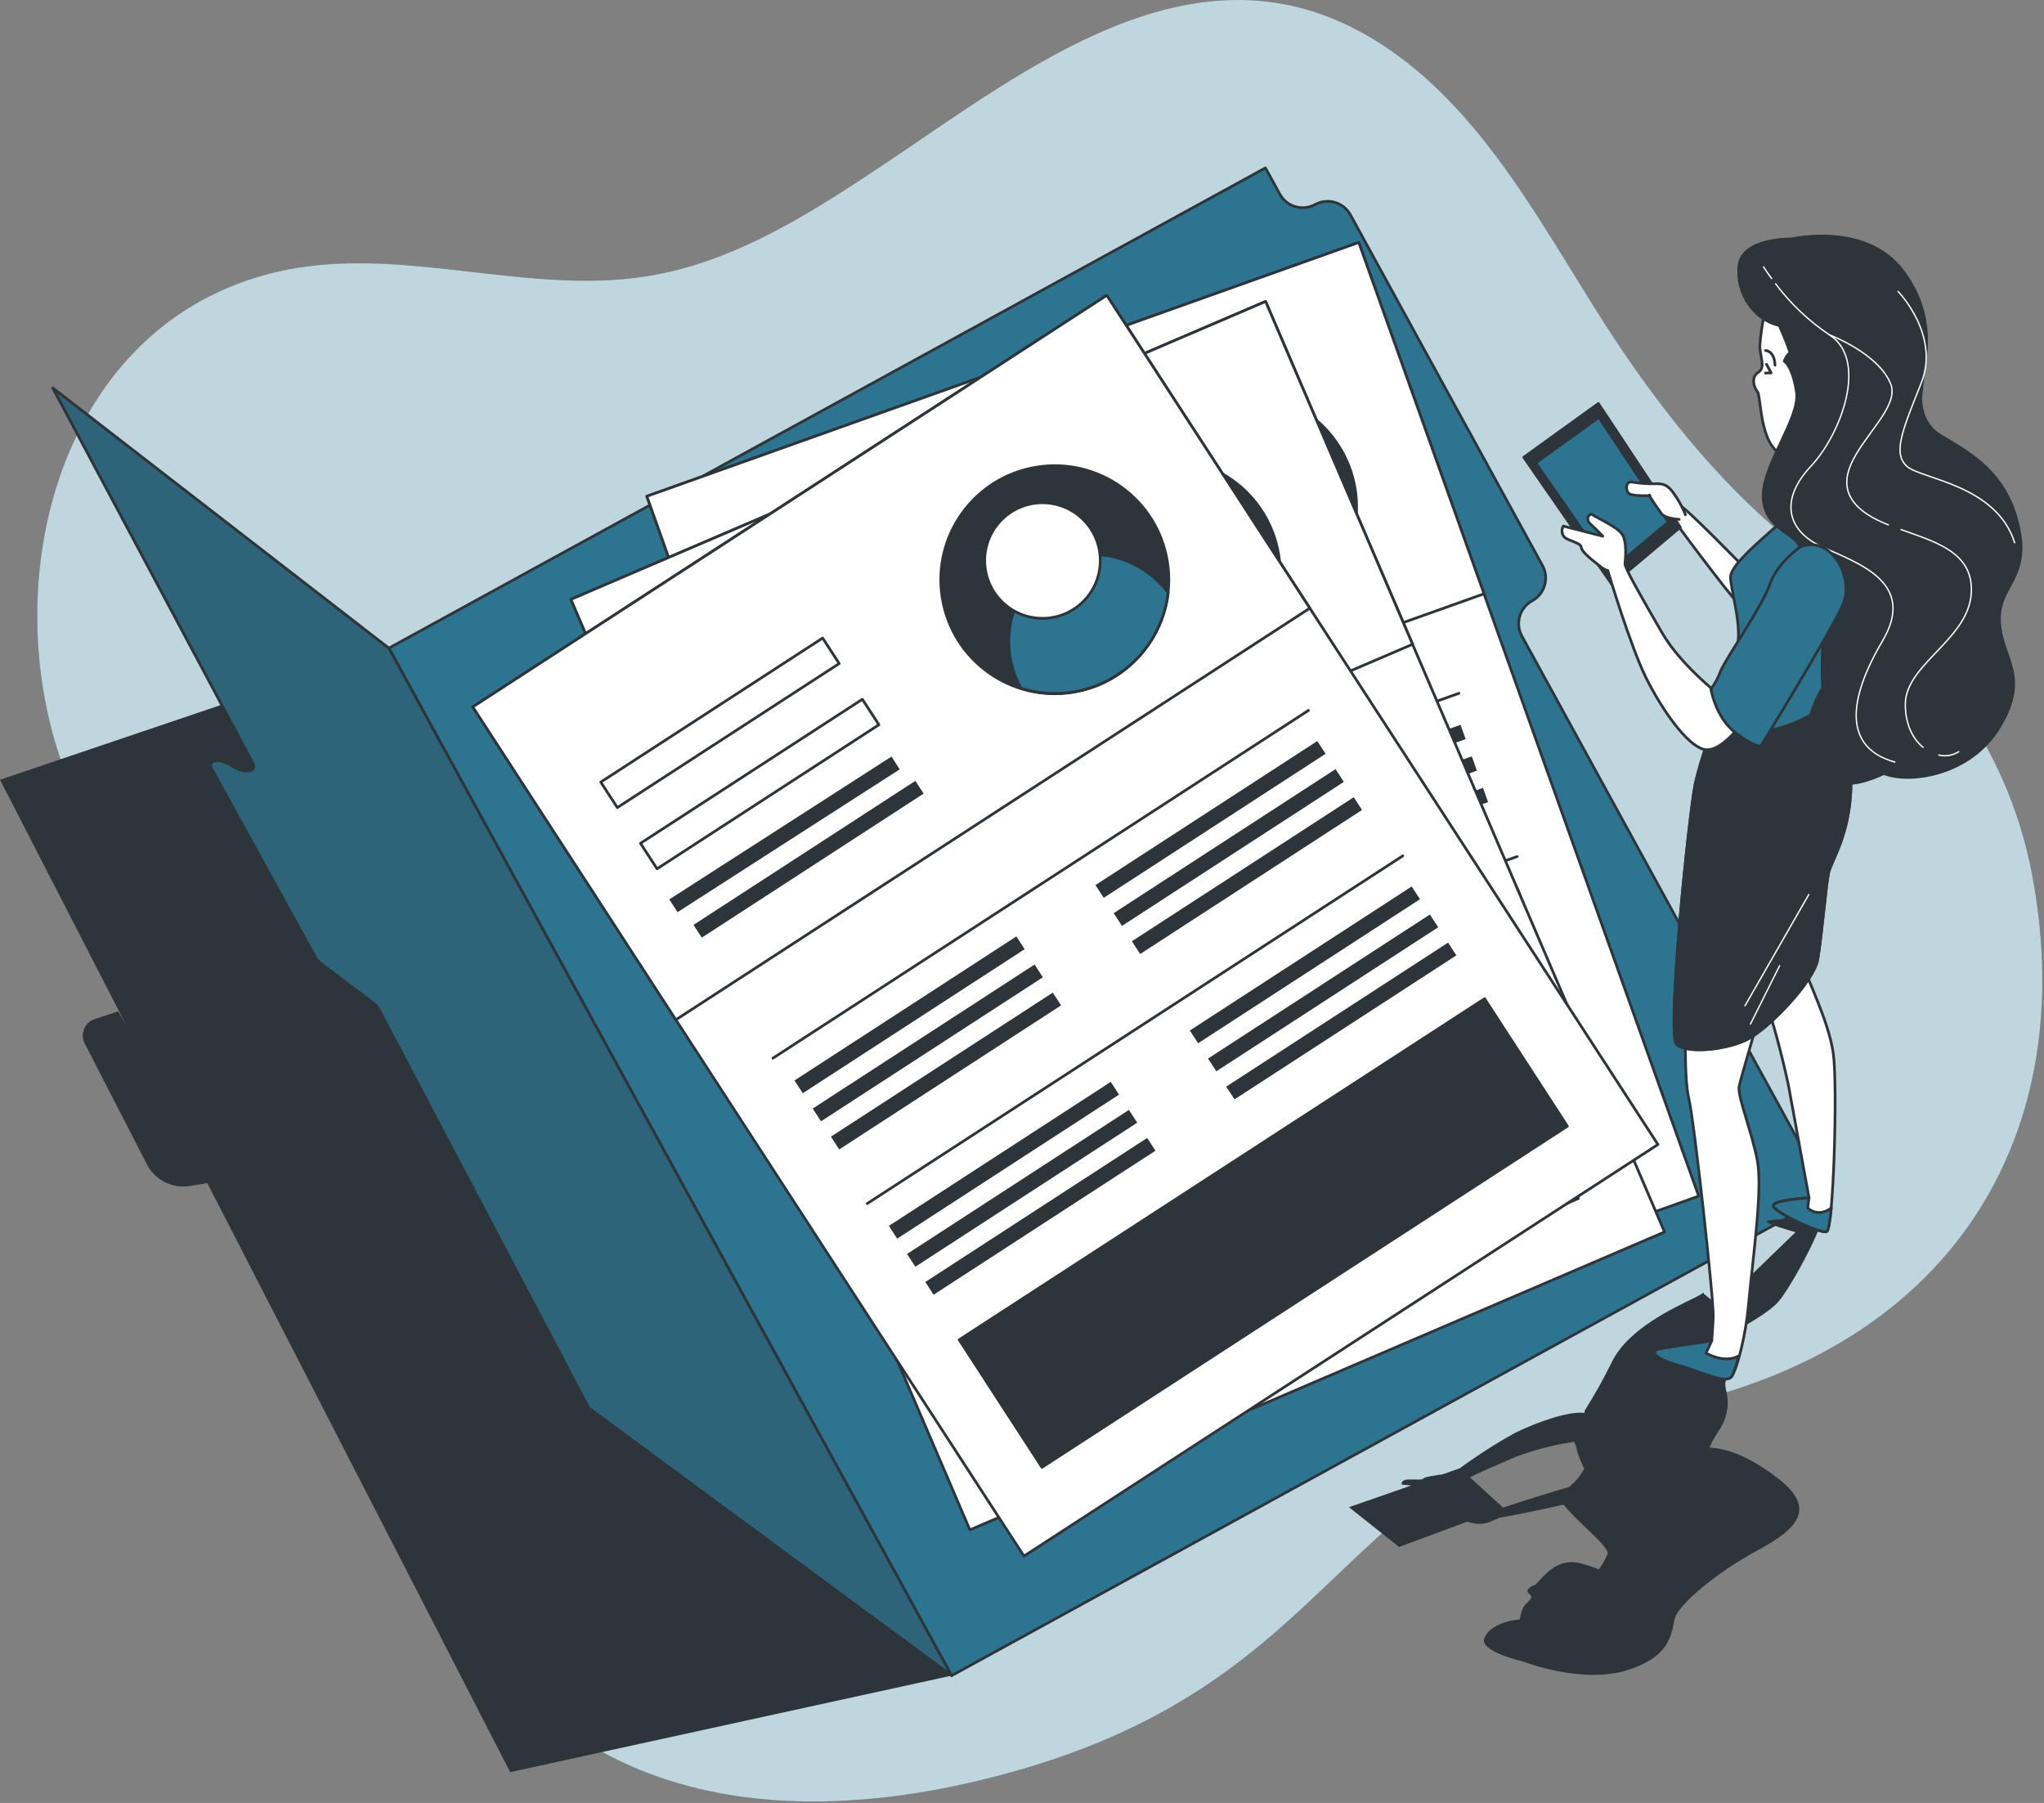 <svg width="754" height="665" viewBox="0 0 754 665" fill="none" xmlns="http://www.w3.org/2000/svg">
<rect x="0" y="0" width="754" height="665" fill="#808080" stroke="none"/>
<path d="M598.556 129.467C570.929 88.715 548.008 37.749 503.334 12.562C439.801 -23.257 378.725 25.443 327.289 59.816C300.272 77.856 271.512 96.646 238.778 101.875C191.96 109.37 144.41 88.645 97.993 101.335C19.557 122.774 -1.9 218.118 24.472 285.869C61.076 379.993 142.998 481.088 158.685 557.781C174.373 634.475 247.58 688.509 373.078 653.648C498.576 618.787 491.604 538.608 603.158 521.178C714.711 503.748 768.745 423.568 749.572 322.473C740.142 272.709 709.569 236.193 669.811 206.875C641.365 185.959 618.322 158.611 598.556 129.467Z" fill="#2D7490"/>
<g opacity="0.7">
<path d="M598.556 129.467C570.929 88.715 548.008 37.749 503.334 12.562C439.801 -23.257 378.725 25.443 327.289 59.816C300.272 77.856 271.512 96.646 238.778 101.875C191.96 109.37 144.41 88.645 97.993 101.335C19.557 122.774 -1.9 218.118 24.472 285.869C61.076 379.993 142.998 481.088 158.685 557.781C174.373 634.475 247.58 688.509 373.078 653.648C498.576 618.787 491.604 538.608 603.158 521.178C714.711 503.748 768.745 423.568 749.572 322.473C740.142 272.709 709.569 236.193 669.811 206.875C641.365 185.959 618.322 158.611 598.556 129.467Z" fill="white"/>
</g>
<path d="M351.028 618.055L143.434 239.069L0 287.612L46.521 378.075L43.576 373.021L34.861 375.914C33.993 376.204 33.198 376.679 32.531 377.305C31.864 377.932 31.34 378.695 30.996 379.543C30.652 380.39 30.495 381.303 30.536 382.217C30.577 383.131 30.816 384.025 31.235 384.838L54.173 429.442C55.635 432.295 57.968 434.607 60.832 436.046C63.696 437.484 66.944 437.973 70.105 437.443L76.467 436.38L188.195 653.648L351.028 618.055Z" fill="#2E353A"/>
<path d="M485.137 75.433C482.906 76.652 480.282 76.937 477.841 76.225C475.4 75.512 473.342 73.861 472.116 71.633L466.8 61.925L143.434 239.069L351.028 618.055L674.412 440.929L561.394 234.607C560.176 232.378 559.892 229.757 560.604 227.319C561.317 224.881 562.967 222.825 565.194 221.604C566.299 220.999 567.274 220.182 568.063 219.2C568.852 218.218 569.439 217.09 569.792 215.881C570.145 214.672 570.256 213.405 570.119 212.153C569.982 210.9 569.6 209.687 568.994 208.583L498.14 79.233C496.918 77.006 494.862 75.356 492.424 74.643C489.986 73.931 487.365 74.215 485.137 75.433Z" fill="#2D7490" stroke="#2E353A" stroke-linecap="round" stroke-linejoin="round"/>
<path d="M501.224 89.417L238.597 183.037L363.992 534.799L626.619 441.178L501.224 89.417Z" fill="white" stroke="#2E353A" stroke-linecap="round" stroke-linejoin="round"/>
<path d="M501.237 89.429L238.61 183.05L284.806 312.639L547.433 219.019L501.237 89.429Z" fill="white" stroke="#2E353A" stroke-linecap="round" stroke-linejoin="round"/>
<path d="M480.91 222.565C500.52 210.115 506.325 184.125 493.875 164.514C481.425 144.904 455.435 139.099 435.824 151.549C416.214 163.999 410.409 189.989 422.859 209.6C435.309 229.21 461.299 235.015 480.91 222.565Z" fill="#2E353A" stroke="#2E353A" stroke-linecap="round" stroke-linejoin="round"/>
<path d="M472.482 226.728C478.312 224.656 483.613 221.32 488.003 216.96C492.394 212.6 495.766 207.323 497.878 201.507C490.575 185.157 472.726 176.634 456.655 182.333C440.585 188.033 432.166 205.969 436.854 223.242C442.169 226.413 448.119 228.369 454.278 228.972C460.437 229.575 466.653 228.809 472.482 226.728Z" fill="white" stroke="#2E353A" stroke-linecap="round" stroke-linejoin="round"/>
<path d="M469.666 195.221C478.489 187.426 479.322 173.955 471.527 165.132C463.732 156.309 450.26 155.475 441.437 163.27C432.614 171.065 431.781 184.537 439.576 193.36C447.371 202.183 460.843 203.016 469.666 195.221Z" fill="white" stroke="#2E353A" stroke-linecap="round" stroke-linejoin="round"/>
<path d="M370.056 188.178L278.146 220.942L281.91 231.499L373.819 198.735L370.056 188.178Z" fill="white" stroke="#2E353A" stroke-linecap="round" stroke-linejoin="round"/>
<path d="M379.11 213.543L287.2 246.307L290.964 256.864L382.873 224.1L379.11 213.543Z" fill="white" stroke="#2E353A" stroke-linecap="round" stroke-linejoin="round"/>
<path d="M386.623 234.655L294.714 267.418L296.598 272.705L388.508 239.941L386.623 234.655Z" fill="#2E353A"/>
<path d="M391.144 247.34L299.234 280.104L301.119 285.39L393.029 252.627L391.144 247.34Z" fill="#2E353A"/>
<path d="M414.116 311.782L322.206 344.546L324.091 349.833L416 317.069L414.116 311.782Z" fill="#2E353A"/>
<path d="M418.249 323.414L326.34 356.178L328.224 361.464L420.134 328.701L418.249 323.414Z" fill="#2E353A"/>
<path d="M422.4 335.029L330.49 367.793L332.375 373.08L424.284 340.316L422.4 335.029Z" fill="#2E353A"/>
<path d="M538.774 267.337L446.864 300.101L448.749 305.388L540.658 272.624L538.774 267.337Z" fill="#2E353A"/>
<path d="M542.925 278.97L451.016 311.733L452.9 317.02L544.81 284.256L542.925 278.97Z" fill="#2E353A"/>
<path d="M547.059 290.591L455.149 323.354L457.034 328.641L548.944 295.877L547.059 290.591Z" fill="#2E353A"/>
<path d="M316.307 334.779L538.177 255.715" stroke="#2E353A" stroke-linecap="round" stroke-linejoin="round"/>
<path d="M435.583 371.999L343.674 404.763L345.558 410.049L437.468 377.286L435.583 371.999Z" fill="#2E353A"/>
<path d="M439.717 383.637L347.808 416.4L349.692 421.687L441.602 388.923L439.717 383.637Z" fill="#2E353A"/>
<path d="M443.869 395.252L351.959 428.016L353.844 433.302L445.753 400.539L443.869 395.252Z" fill="#2E353A"/>
<path d="M560.242 327.56L468.332 360.324L470.217 365.61L562.126 332.847L560.242 327.56Z" fill="#2E353A"/>
<path d="M564.393 339.192L472.483 371.956L474.368 377.243L566.277 344.479L564.393 339.192Z" fill="#2E353A"/>
<path d="M568.528 350.813L476.618 383.577L478.503 388.863L570.412 356.1L568.528 350.813Z" fill="#2E353A"/>
<path d="M337.764 395L559.634 315.937" stroke="#2E353A" stroke-linecap="round" stroke-linejoin="round"/>
<path d="M576.809 374.036L359.168 451.62L377.996 504.437L595.637 426.853L576.809 374.036Z" fill="#2E353A" stroke="#2E353A" stroke-linecap="round" stroke-linejoin="round"/>
<path d="M466.847 111.188L210.598 221.07L357.773 564.289L614.022 454.408L466.847 111.188Z" fill="white" stroke="#2E353A" stroke-linecap="round" stroke-linejoin="round"/>
<path d="M466.86 111.194L210.61 221.075L264.83 347.518L521.079 237.636L466.86 111.194Z" fill="white" stroke="#2E353A" stroke-linecap="round" stroke-linejoin="round"/>
<path d="M465.738 233.81C478.137 214.167 472.264 188.192 452.621 175.793C432.978 163.395 407.004 169.267 394.605 188.91C382.206 208.553 388.079 234.528 407.722 246.927C427.365 259.325 453.34 253.453 465.738 233.81Z" fill="#2E353A" stroke="#2E353A" stroke-linecap="round" stroke-linejoin="round"/>
<path d="M446.756 250.033C452.444 247.598 457.524 243.935 461.631 239.306C465.739 234.677 468.772 229.198 470.513 223.26C462.216 207.416 443.862 200.008 428.192 206.736C412.523 213.464 405.237 231.853 410.989 248.795C416.491 251.623 422.551 253.2 428.734 253.414C434.917 253.628 441.071 252.473 446.756 250.033Z" fill="white" stroke="#2E353A" stroke-linecap="round" stroke-linejoin="round"/>
<path d="M441.416 219.248C450.025 211.217 450.494 197.728 442.463 189.119C434.432 180.51 420.943 180.041 412.334 188.072C403.725 196.103 403.256 209.592 411.287 218.201C419.318 226.81 432.807 227.279 441.416 219.248Z" fill="white" stroke="#2E353A" stroke-linecap="round" stroke-linejoin="round"/>
<path d="M342.113 217.982L252.436 256.437L256.853 266.737L346.53 228.283L342.113 217.982Z" fill="white" stroke="#2E353A" stroke-linecap="round" stroke-linejoin="round"/>
<path d="M352.727 242.718L263.05 281.172L267.467 291.473L357.144 253.019L352.727 242.718Z" fill="white" stroke="#2E353A" stroke-linecap="round" stroke-linejoin="round"/>
<path d="M361.572 263.325L271.895 301.779L274.106 306.938L363.784 268.483L361.572 263.325Z" fill="#2E353A"/>
<path d="M366.874 275.695L277.196 314.15L279.408 319.308L369.086 280.854L366.874 275.695Z" fill="#2E353A"/>
<path d="M393.845 338.573L304.167 377.028L306.379 382.186L396.057 343.732L393.845 338.573Z" fill="#2E353A"/>
<path d="M398.707 349.909L309.029 388.364L311.241 393.522L400.919 355.068L398.707 349.909Z" fill="#2E353A"/>
<path d="M403.554 361.27L313.876 399.724L316.088 404.882L405.766 366.428L403.554 361.27Z" fill="#2E353A"/>
<path d="M515.464 286.44L425.786 324.895L427.998 330.053L517.676 291.598L515.464 286.44Z" fill="#2E353A"/>
<path d="M520.32 297.76L430.643 336.214L432.854 341.373L522.532 302.918L520.32 297.76Z" fill="#2E353A"/>
<path d="M525.2 309.113L435.522 347.568L437.734 352.726L527.412 314.272L525.2 309.113Z" fill="#2E353A"/>
<path d="M297.657 367.652L514.141 274.836" stroke="#2E353A" stroke-linecap="round" stroke-linejoin="round"/>
<path d="M419.031 397.341L329.354 435.796L331.565 440.954L421.243 402.5L419.031 397.341Z" fill="#2E353A"/>
<path d="M423.903 408.662L334.226 447.116L336.438 452.275L426.115 413.82L423.903 408.662Z" fill="#2E353A"/>
<path d="M428.767 420.015L339.089 458.469L341.301 463.628L430.978 425.173L428.767 420.015Z" fill="#2E353A"/>
<path d="M540.677 345.185L450.999 383.64L453.211 388.798L542.889 350.344L540.677 345.185Z" fill="#2E353A"/>
<path d="M545.533 356.505L455.855 394.959L458.067 400.118L547.745 361.663L545.533 356.505Z" fill="#2E353A"/>
<path d="M550.379 367.865L460.701 406.32L462.913 411.478L552.591 373.024L550.379 367.865Z" fill="#2E353A"/>
<path d="M322.844 426.409L539.328 333.593" stroke="#2E353A" stroke-linecap="round" stroke-linejoin="round"/>
<path d="M560.113 390.525L347.758 481.584L369.856 533.119L582.212 442.06L560.113 390.525Z" fill="#2E353A" stroke="#2E353A" stroke-linecap="round" stroke-linejoin="round"/>
<path d="M408.249 108.918L174.389 260.73L377.726 573.962L611.586 422.15L408.249 108.918Z" fill="white" stroke="#2E353A" stroke-linecap="round" stroke-linejoin="round"/>
<path d="M408.26 108.933L174.399 260.745L249.309 376.14L483.169 224.328L408.26 108.933Z" fill="white" stroke="#2E353A" stroke-linecap="round" stroke-linejoin="round"/>
<path d="M395.848 255.338C418.776 251.613 434.342 230.005 430.616 207.077C426.891 184.149 405.283 168.583 382.356 172.309C359.428 176.035 343.861 197.642 347.587 220.57C351.313 243.498 372.92 259.064 395.848 255.338Z" fill="#2E353A" stroke="#2E353A" stroke-linecap="round" stroke-linejoin="round"/>
<path d="M412.034 248.987C417.227 245.621 421.613 241.149 424.876 235.891C428.139 230.633 430.2 224.719 430.911 218.571C420.034 204.348 400.687 200.199 386.394 209.472C372.101 218.745 368.022 238.128 376.581 253.85C382.483 255.705 388.723 256.23 394.852 255.39C400.982 254.549 406.849 252.362 412.034 248.987Z" fill="#2D7490" stroke="#2E353A" stroke-linecap="round" stroke-linejoin="round"/>
<path d="M398.384 222.982C407.345 215.347 408.421 201.893 400.786 192.931C393.151 183.969 379.696 182.894 370.734 190.529C361.773 198.164 360.697 211.618 368.332 220.58C375.968 229.542 389.422 230.617 398.384 222.982Z" fill="white" stroke="#2E353A" stroke-linecap="round" stroke-linejoin="round"/>
<path d="M303.459 235.345L221.616 288.474L227.719 297.874L309.561 244.746L303.459 235.345Z" fill="white" stroke="#2E353A" stroke-linecap="round" stroke-linejoin="round"/>
<path d="M318.11 257.922L236.268 311.051L242.37 320.451L324.212 267.323L318.11 257.922Z" fill="white" stroke="#2E353A" stroke-linecap="round" stroke-linejoin="round"/>
<path d="M328.859 279.051L246.896 331.742L249.927 336.456L331.89 283.766L328.859 279.051Z" fill="#2E353A"/>
<path d="M337.663 288.013L255.82 341.142L258.876 345.849L340.719 292.72L337.663 288.013Z" fill="#2E353A"/>
<path d="M374.924 345.395L293.082 398.523L296.138 403.231L377.98 350.102L374.924 345.395Z" fill="#2E353A"/>
<path d="M381.641 355.759L299.799 408.888L302.855 413.595L384.697 360.467L381.641 355.759Z" fill="#2E353A"/>
<path d="M388.358 366.123L306.516 419.251L309.572 423.959L391.414 370.83L388.358 366.123Z" fill="#2E353A"/>
<path d="M485.933 273.327L404.091 326.456L407.147 331.163L488.989 278.034L485.933 273.327Z" fill="#2E353A"/>
<path d="M492.666 283.681L410.823 336.81L413.879 341.518L495.721 288.389L492.666 283.681Z" fill="#2E353A"/>
<path d="M499.381 294.046L417.539 347.174L420.595 351.882L502.437 298.753L499.381 294.046Z" fill="#2E353A"/>
<path d="M285.107 390.311L482.662 262.042" stroke="#2E353A" stroke-linecap="round" stroke-linejoin="round"/>
<path d="M409.74 399.037L327.897 452.166L330.953 456.873L412.796 403.744L409.74 399.037Z" fill="#2E353A"/>
<path d="M416.447 409.386L334.604 462.515L337.66 467.223L419.503 414.094L416.447 409.386Z" fill="#2E353A"/>
<path d="M423.178 419.723L341.336 472.852L344.392 477.56L426.234 424.431L423.178 419.723Z" fill="#2E353A"/>
<path d="M520.75 326.969L438.907 380.098L441.963 384.806L523.806 331.677L520.75 326.969Z" fill="#2E353A"/>
<path d="M527.471 337.309L445.629 390.438L448.685 395.146L530.527 342.017L527.471 337.309Z" fill="#2E353A"/>
<path d="M534.17 347.674L452.328 400.802L455.384 405.51L537.226 352.381L534.17 347.674Z" fill="#2E353A"/>
<path d="M319.916 443.927L517.471 315.675" stroke="#2E353A" stroke-linecap="round" stroke-linejoin="round"/>
<path d="M547.637 368.365L353.835 494.173L384.366 541.205L578.168 415.397L547.637 368.365Z" fill="#2E353A" stroke="#2E353A" stroke-linecap="round" stroke-linejoin="round"/>
<path d="M143.434 239.069L19.47 143.098L93.235 281.477C94.978 284.823 90.359 285.451 85.653 282.488C80.894 279.507 76.205 280.169 78.07 283.551L116.33 353.098C116.938 354.089 117.738 354.948 118.683 355.625L137.368 369.709C138.34 370.394 139.154 371.28 139.756 372.306L217.164 519.33L351.046 618.055L143.434 239.069Z" fill="#2D7490" stroke="#2E353A" stroke-linecap="round" stroke-linejoin="round"/>
<path opacity="0.25" d="M143.434 239.069L19.47 143.098L93.235 281.477C94.978 284.823 90.359 285.451 85.653 282.488C80.894 279.507 76.205 280.169 78.07 283.551L116.33 353.098C116.938 354.089 117.738 354.948 118.683 355.625L137.368 369.709C138.34 370.394 139.154 371.28 139.756 372.306L217.164 519.33L351.046 618.055L143.434 239.069Z" fill="#2E353A" stroke="#2E353A" stroke-linecap="round" stroke-linejoin="round"/>
<path d="M671.449 450.341C671.423 450.278 671.373 450.228 671.31 450.202C669.271 449.313 652.137 449.47 651.683 450.481C651.683 450.603 651.771 450.76 652.032 450.934C652.398 451.164 652.783 451.362 653.182 451.527C653.67 451.736 654.263 451.962 654.925 452.189C655.588 452.416 656.215 452.642 656.895 452.851L659.806 453.758L661.34 454.211L662.351 454.49L644.607 471.659C640.911 475.033 637.029 478.199 632.981 481.141L632.179 480.339C631.019 479.218 629.791 478.17 628.501 477.201V476.748C626.999 477.704 625.433 478.555 623.812 479.293C617.747 482.343 600.735 489.978 594.669 502.214C591.628 508.423 588.254 514.463 584.559 520.307V521.108H584.071C578.197 520.603 567.007 524.507 558.78 528.568C551.754 532.453 544.989 536.791 538.526 541.554L532.147 543.803C529.828 544.134 525.575 544.674 524.983 545.389C524.39 546.103 520.259 545.389 518.429 545.842C516.599 546.295 517.122 547.585 517.122 547.585L520.608 547.916L497.617 555.917L516.111 570.593L541.193 561.285L542.535 561.616C545.21 562.438 548.1 562.182 550.588 560.902C551.473 560.57 552.34 560.192 553.185 559.769C557.821 559.159 571.922 556.056 576.82 554.975C580.498 559.96 590.991 568.344 592.787 571.97C592.871 572.162 592.941 572.36 592.996 572.563C592.996 572.563 592.996 572.65 592.996 572.702C593.032 572.851 593.032 573.006 592.996 573.155C592.165 575.183 591.082 577.099 589.771 578.855C587.382 577.869 584.916 577.082 582.398 576.502C572.864 574.306 567.652 584.206 565.996 584.694C564.34 585.182 562.318 586.646 564.253 588.041C566.188 589.435 563.26 590.725 562.074 592.607C561.338 594.095 560.838 595.689 560.593 597.331C554.3 597.871 548.915 600.468 547.52 604.303C545.777 609.201 561.656 612.792 561.656 612.792C561.656 612.792 583.636 621.385 600.404 615.999C617.171 610.613 616.527 601.636 617.834 596.825C619.141 592.015 632.824 580.18 648.18 571.935C663.536 563.691 670.212 556.248 655.605 545.075C646.019 537.737 637.582 534.216 630.628 533.937C630.802 533.519 630.994 533.1 631.185 532.699L631.534 531.933C631.743 531.497 631.987 531.078 632.214 530.643L632.562 530.015C632.928 529.388 633.312 528.778 633.73 528.168C634.458 527.133 635.094 526.037 635.63 524.891C637.324 521.348 637.773 517.338 636.903 513.509C636.605 512.405 636.441 511.27 636.415 510.127C636.763 507.844 640.563 498.867 641.539 494.876C641.575 494.598 641.575 494.317 641.539 494.039C641.399 492.913 641.044 491.824 640.493 490.832C644.415 488.496 652.311 484.243 655.936 480.217C659.562 476.191 667.493 461.845 670.456 454.49C670.578 454.193 670.682 453.897 670.787 453.618C670.892 453.357 670.979 453.078 671.066 452.834C671.136 452.59 671.205 452.363 671.275 452.154V452.067C671.275 451.893 671.38 451.701 671.414 451.544C671.406 451.516 671.406 451.485 671.414 451.457C671.414 451.3 671.414 451.161 671.414 451.039V450.917C671.423 450.824 671.423 450.731 671.414 450.638V450.498C671.414 450.498 671.467 450.394 671.449 450.341ZM578.842 548.456C573.456 549.955 561.046 553.877 554.44 556.073L542.239 544.901C545.202 543.367 551.773 540.508 559.233 537.301C566.151 534.71 573.327 532.87 580.638 531.811C581.244 532.932 581.639 534.155 581.805 535.419C582.502 537.579 583.377 539.678 584.42 541.693C583.019 544.289 581.124 546.587 578.842 548.456Z" fill="#2E353A"/>
<path d="M650.568 366.432C654.22 377.544 657.275 388.843 659.719 400.281C662.177 413.755 667.319 441.8 667.319 441.8C667.319 441.8 654.386 442.532 654.159 444.641C653.932 446.751 671.223 455.1 673.803 454.28C676.383 453.461 677.864 400.839 676.313 388.882C674.762 376.925 666.5 360.994 665.855 357.403C665.21 353.812 663.798 346.823 663.798 346.823L650.568 366.432Z" fill="white" stroke="#2E353A" stroke-linecap="round" stroke-linejoin="round"/>
<path d="M673.802 454.281C674.447 454.089 675.022 450.795 675.545 445.566C670.473 449.296 666.83 445.566 666.83 445.566L667.301 441.835C667.301 441.835 654.367 442.567 654.141 444.677C653.914 446.786 671.223 455.082 673.802 454.281Z" fill="#2D7490" stroke="#2E353A" stroke-linecap="round" stroke-linejoin="round"/>
<path d="M642.881 208.775C642.881 208.775 622.348 187.614 619.298 186.115C616.247 184.616 615.184 187.859 616.056 189.689C616.927 191.519 637.809 219.198 641.347 222.806C644.885 226.414 642.881 208.775 642.881 208.775Z" fill="white" stroke="#2E353A" stroke-linecap="round" stroke-linejoin="round"/>
<path d="M589.614 148.833L562.092 168.668L594.652 215.643L619.821 194.465L589.614 148.833Z" fill="#2E353A" stroke="#2E353A" stroke-linecap="round" stroke-linejoin="round"/>
<path d="M589.805 153.939L566.519 170.725L594.076 210.483L615.376 192.565L589.805 153.939Z" fill="#2D7490" stroke="#2E353A" stroke-linecap="round" stroke-linejoin="round"/>
<path d="M621.755 189.863C620.862 187.662 619.765 185.55 618.479 183.553C616.213 180.067 614.766 178.202 610.774 178.429C607.809 178.516 604.842 178.3 601.92 177.784C599.636 177.54 599.602 180.834 600.804 181.967C602.007 183.1 608.648 182.821 608.648 182.821C607.968 181.932 608.474 183.379 612.866 189.427C614.104 191.17 618.444 191.467 619.42 191.571" fill="white"/>
<path d="M621.755 189.863C620.862 187.662 619.765 185.55 618.479 183.553C616.213 180.067 614.766 178.202 610.774 178.429C607.809 178.516 604.842 178.3 601.92 177.784C599.636 177.54 599.602 180.834 600.804 181.967C602.007 183.1 608.648 182.821 608.648 182.821C607.968 181.932 608.474 183.379 612.866 189.427C614.104 191.17 618.444 191.467 619.42 191.571" stroke="#2E353A" stroke-linecap="round" stroke-linejoin="round"/>
<path d="M651.212 114.338C650.169 118.643 649.487 123.027 649.173 127.445C649.173 131.629 651.439 135.533 648.615 137.311C645.791 139.089 646.977 142.889 648.354 144.597C649.731 146.305 649.016 167.936 659.98 168.093C670.943 168.25 681.489 162.602 683.72 156.571C685.951 150.541 691.476 133.372 684.521 125.284C677.567 117.196 657.627 103.531 651.212 114.338Z" fill="white" stroke="#2E353A" stroke-linecap="round" stroke-linejoin="round"/>
<path d="M651.632 134.365L653.357 137.538L651.266 137.607" stroke="#2E353A" stroke-linecap="round" stroke-linejoin="round"/>
<path d="M651.282 129.276C651.282 129.276 654.559 129.276 654.768 134.714" stroke="#2E353A" stroke-linecap="round" stroke-linejoin="round"/>
<path d="M668.695 164.851C669.111 169.722 669.111 174.621 668.695 179.492C668.564 180.287 668.248 181.039 667.771 181.688C673.216 177.95 679.063 174.834 685.202 172.398L686.945 171.736C686.053 164.338 685.611 156.893 685.62 149.442L668.695 164.851Z" fill="white" stroke="#2E353A" stroke-linecap="round" stroke-linejoin="round"/>
<path d="M621.93 373.491C621.93 373.491 620.989 397.109 622.976 405.179C624.963 413.25 632.301 480.008 631.987 486.038C631.674 492.069 631.43 494.544 631.43 494.544C631.43 494.544 613.285 497.194 611.437 497.717C609.59 498.24 608.98 500.662 619.019 503.538C629.059 506.414 636.781 510.824 638.925 507.495C641.069 504.166 643.98 491.808 644.834 482.796C646.838 461.88 650.272 438.384 648.215 427.821C646.158 417.259 640.807 404.116 641.539 400.63C642.271 397.144 653.601 358.797 653.601 358.797L621.93 373.491Z" fill="white" stroke="#2E353A" stroke-linecap="round" stroke-linejoin="round"/>
<path d="M638.925 507.495C640.032 505.198 640.789 502.748 641.173 500.227C635.857 503.033 629.321 499.059 629.321 499.059L631.43 494.544C631.43 494.544 613.285 497.194 611.437 497.717C609.59 498.24 608.98 500.662 619.019 503.538C629.059 506.414 636.781 510.824 638.925 507.495Z" fill="#2D7490" stroke="#2E353A" stroke-linecap="round" stroke-linejoin="round"/>
<path d="M668.695 164.851C669.111 169.722 669.111 174.621 668.695 179.492C667.963 186.203 637.582 205.882 638.349 213.29C639.116 220.697 642.689 231.016 640.685 239.679C638.681 248.342 627.56 278.496 625.346 289.233C623.133 299.97 614.714 381.614 618.514 385.204C622.313 388.795 637.687 387.279 645.426 382.904C653.165 378.529 669.149 361.987 670.561 353.778C671.972 345.568 673.559 326.395 674.587 321.793C675.615 317.191 683.616 306.106 682.727 285.573C681.838 265.04 689.246 240.254 690.989 224.271C692.732 208.287 690.989 186.621 688.217 177.958C685.446 169.295 685.585 149.442 685.585 149.442L668.695 164.851Z" fill="#2D7490" stroke="#2E353A" stroke-linecap="round" stroke-linejoin="round"/>
<path d="M670.526 353.778C671.955 345.568 673.524 326.395 674.552 321.793C675.581 317.191 683.581 306.106 682.692 285.573C682.187 274.313 684.209 261.763 686.422 250.067C680.618 255.575 665.506 268.404 649.383 269.903C637.722 271.001 633.922 267.602 632.824 264.43C629.599 274.156 626.392 284.004 625.312 289.233C623.081 299.97 614.679 381.614 618.479 385.204C622.279 388.795 637.652 387.279 645.391 382.904C653.13 378.529 669.114 361.987 670.526 353.778Z" fill="#2E353A" stroke="#2E353A" stroke-linecap="round" stroke-linejoin="round"/>
<path d="M667.231 329.968L643.7 370.964" stroke="white" stroke-width="0.5" stroke-linecap="round" stroke-linejoin="round"/>
<path d="M656.476 356.183L645.722 377.692" stroke="white" stroke-width="0.5" stroke-linecap="round" stroke-linejoin="round"/>
<path d="M744.517 193.925C739.968 174.211 727.087 167.396 715.722 160.58C710.493 157.46 708.75 152.127 708.506 147.246L707.931 152.475C707.645 150.003 707.645 147.505 707.931 145.033C708.123 143.882 708.367 142.645 708.646 141.303C708.399 143.25 708.34 145.218 708.471 147.177L709.639 136.265V136.387C711.382 126.609 712.167 113.588 701.918 99.941C688.235 81.708 660.869 88.14 660.869 88.14C660.869 88.14 642.62 87.704 641.487 98.041C640.354 108.377 647.152 117.998 656.337 120.055C656.337 120.055 658.202 124.029 660.329 129.973C659.365 130.88 658.619 131.994 658.15 133.232C658.15 133.232 661.183 134.749 662.699 144.597C664.216 154.445 649.051 172.642 650.498 184.687C651.945 196.731 664.896 196.888 664.129 203.633C663.362 210.379 654.281 208.862 655.048 217.264C655.588 223.242 665.889 230.79 672.478 236.263C672.071 242.064 672.03 247.886 672.356 253.693C668.292 260.286 666.216 267.912 666.377 275.655C666.83 286.88 677.201 290.872 687.049 288.24C689.758 287.501 692.394 286.521 694.928 285.312C704.201 289.042 726.756 286.166 737.597 268.09C748.962 249.144 738.347 243.078 737.597 229.447C736.848 215.817 749.066 213.621 744.517 193.925Z" fill="#2E353A" stroke="#2E353A" stroke-linecap="round" stroke-linejoin="round"/>
<path d="M654.995 104.682C660.502 112.016 667.201 118.373 674.813 123.489C689.211 132.588 679.363 159.866 667.998 171.98C656.634 184.094 658.9 195.476 671.78 201.524C684.661 207.573 707.391 214.405 694.44 236.385C681.489 258.364 680.042 275.777 698.989 281.093" stroke="white" stroke-width="0.5" stroke-linecap="round" stroke-linejoin="round"/>
<path d="M650.568 98.459C650.568 98.459 651.614 100.202 653.532 102.729" stroke="white" stroke-width="0.5" stroke-linecap="round" stroke-linejoin="round"/>
<path d="M715.182 278.496C716.431 278.794 717.727 278.838 718.994 278.626C720.26 278.413 721.471 277.948 722.555 277.259" stroke="white" stroke-width="0.5" stroke-linecap="round" stroke-linejoin="round"/>
<path d="M701.272 195.336C713.02 199.555 725.675 203.11 727.087 215.137C729.37 234.833 702.841 243.932 702.841 259.828C702.841 267.306 705.682 272.605 709.395 275.655" stroke="white" stroke-width="0.5" stroke-linecap="round" stroke-linejoin="round"/>
<path d="M674.813 123.489C674.813 123.489 692.993 130.304 697.473 141.669C701.952 153.033 673.994 169.714 683.075 184.111C685.882 188.539 690.902 191.31 696.601 193.611" stroke="white" stroke-width="0.5" stroke-linecap="round" stroke-linejoin="round"/>
<path d="M700.157 107.488C700.157 107.488 715.844 123.506 708.681 141.372C701.517 159.238 698.222 167.308 703.452 172.015C708.681 176.721 736.412 178.743 743.175 200.182" stroke="white" stroke-width="0.5" stroke-linecap="round" stroke-linejoin="round"/>
<path d="M636.432 258.033C636.432 258.033 620.571 246.32 613.075 233.352C605.58 220.384 599.271 209.368 599.428 207.956C599.584 206.544 600.351 199.485 598.155 196.748C595.959 194.012 588.464 190.683 587.488 189.863C586.512 189.044 584.472 191.327 586.738 193.349C589.004 195.371 591.253 197.777 591.253 197.777L576.681 194.047C576.32 194.656 576.153 195.362 576.203 196.068C576.253 196.775 576.517 197.45 576.96 198.003C578.564 199.607 583.148 200.095 583.305 201.908C583.461 203.72 588.098 207.137 590.068 208.705C590.905 209.537 591.944 210.138 593.083 210.448C593.083 210.448 601.432 238.494 607.306 250.207C613.18 261.92 622.122 274.609 628.344 276.352C634.567 278.095 642.202 267.149 642.202 267.149L636.432 258.033Z" fill="white" stroke="#2E353A" stroke-linecap="round" stroke-linejoin="round"/>
<path d="M663.989 201.803C663.989 201.803 655.5 207.66 652.851 215.573C650.202 223.486 636.676 242.712 634.723 247.505C633.837 249.895 632.629 252.153 631.133 254.216C631.133 254.216 632.876 264.674 640.092 270.182C647.308 275.69 649.539 275.15 649.539 275.15C649.539 275.15 675.685 232.655 679.903 222.772C684.121 212.889 675.231 196.957 663.989 201.803Z" fill="#2D7490" stroke="#2E353A" stroke-linecap="round" stroke-linejoin="round"/>
</svg>

